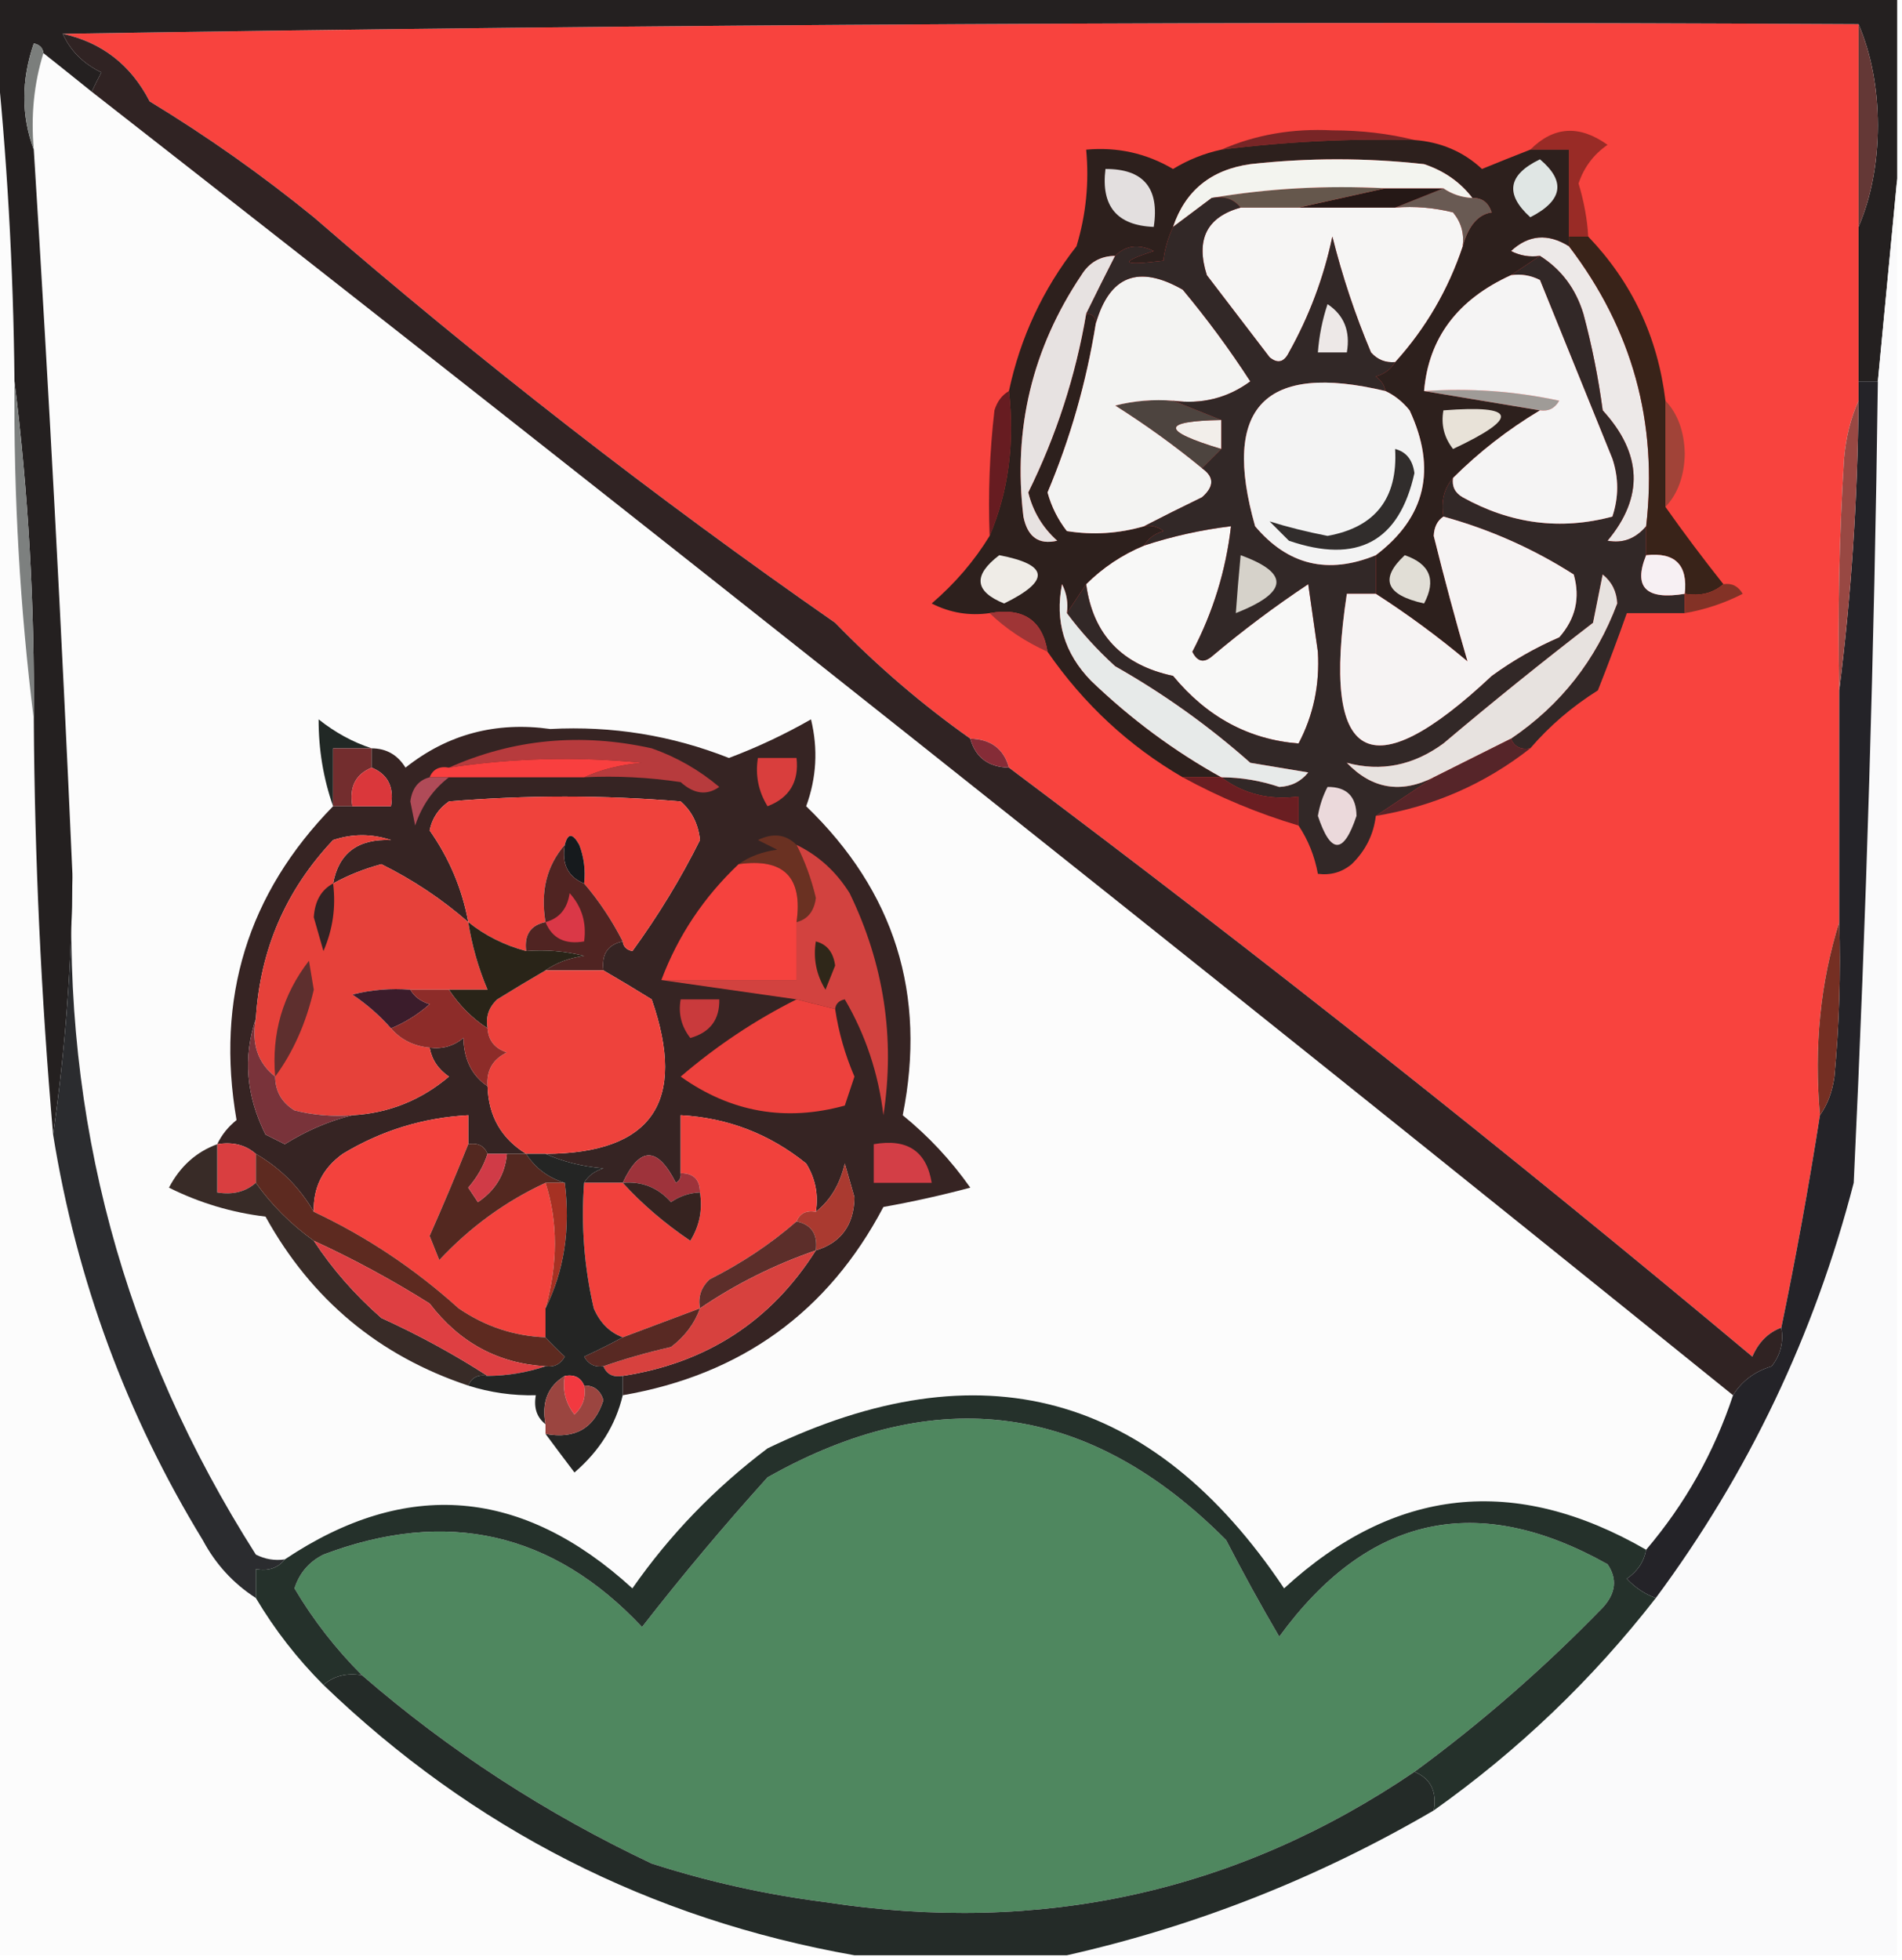 <?xml version="1.0" encoding="UTF-8"?>
<!DOCTYPE svg PUBLIC "-//W3C//DTD SVG 1.1//EN" "http://www.w3.org/Graphics/SVG/1.1/DTD/svg11.dtd">
<svg xmlns="http://www.w3.org/2000/svg" version="1.1" width="197px" height="203px" style="shape-rendering:geometricPrecision; text-rendering:geometricPrecision; image-rendering:optimizeQuality; fill-rule:evenodd; clip-rule:evenodd" xmlns:xlink="http://www.w3.org/1999/xlink">
<g><path style="opacity:1" fill="#f8433e" d="M 6.5,3.5 C 68.331,2.501 130.331,2.168 192.5,2.5C 192.5,9.5 192.5,16.5 192.5,23.5C 192.5,28.833 192.5,34.167 192.5,39.5C 192.5,40.167 192.5,40.833 192.5,41.5C 191.691,43.292 191.191,45.292 191,47.5C 190.5,55.493 190.334,63.493 190.5,71.5C 190.5,79.5 190.5,87.5 190.5,95.5C 188.541,101.75 187.874,108.416 188.5,115.5C 187.347,122.868 186.014,130.201 184.5,137.5C 183.141,138.007 182.141,139.007 181.5,140.5C 156.31,119.425 130.643,99.091 104.5,79.5C 103.965,77.554 102.632,76.554 100.5,76.5C 95.532,72.992 90.866,68.992 86.5,64.5C 67.776,51.467 49.776,37.467 32.5,22.5C 27.111,18.111 21.444,14.111 15.5,10.5C 13.557,6.727 10.557,4.394 6.5,3.5 Z"/></g>
<g><path style="opacity:1" fill="#fcfcfc" d="M 4.5,5.5 C 6.142,6.803 7.809,8.136 9.5,9.5C 66.492,54.008 123.158,99.008 179.5,144.5C 177.543,150.413 174.543,155.747 170.5,160.5C 156.921,152.671 144.421,154.005 133,164.5C 119.404,144.192 101.571,139.359 79.5,150C 74.037,154.119 69.37,158.952 65.5,164.5C 54.09,154.08 42.09,153.08 29.5,161.5C 28.448,161.649 27.448,161.483 26.5,161C 12.772,139.43 6.438,115.93 7.5,90.5C 6.399,65.487 5.066,40.486 3.5,15.5C 3.187,11.958 3.521,8.625 4.5,5.5 Z"/></g>
<g><path style="opacity:1" fill="#fcfcfc" d="M -0.5,4.5 C 0.719,15.982 1.386,27.649 1.5,39.5C 1.404,51.363 2.071,63.029 3.5,74.5C 3.588,88.867 4.255,103.2 5.5,117.5C 7.924,132.542 13.091,146.542 21,159.5C 22.331,161.996 24.164,163.996 26.5,165.5C 28.458,168.792 30.791,171.792 33.5,174.5C 49.003,189.418 67.337,198.752 88.5,202.5C 58.833,202.5 29.167,202.5 -0.5,202.5C -0.5,136.5 -0.5,70.5 -0.5,4.5 Z"/></g>
<g><path style="opacity:1" fill="#242020" d="M -0.5,-0.5 C 65.167,-0.5 130.833,-0.5 196.5,-0.5C 196.5,5.833 196.5,12.167 196.5,18.5C 195.833,25.5 195.167,32.5 194.5,39.5C 193.833,39.5 193.167,39.5 192.5,39.5C 192.5,34.167 192.5,28.833 192.5,23.5C 193.821,20.402 194.488,16.902 194.5,13C 194.488,9.098 193.821,5.598 192.5,2.5C 130.331,2.168 68.331,2.501 6.5,3.5C 7.292,5.257 8.625,6.591 10.5,7.5C 10.137,8.183 9.804,8.85 9.5,9.5C 7.809,8.136 6.142,6.803 4.5,5.5C 4.44,4.957 4.107,4.624 3.5,4.5C 2.192,8.315 2.192,11.981 3.5,15.5C 5.066,40.486 6.399,65.487 7.5,90.5C 7.439,99.694 6.772,108.694 5.5,117.5C 4.255,103.2 3.588,88.867 3.5,74.5C 3.596,62.637 2.929,50.971 1.5,39.5C 1.386,27.649 0.719,15.982 -0.5,4.5C -0.5,2.833 -0.5,1.167 -0.5,-0.5 Z"/></g>
<g><path style="opacity:1" fill="#643836" d="M 192.5,2.5 C 193.821,5.598 194.488,9.098 194.5,13C 194.488,16.902 193.821,20.402 192.5,23.5C 192.5,16.5 192.5,9.5 192.5,2.5 Z"/></g>
<g><path style="opacity:1" fill="#992b26" d="M 164.5,24.5 C 163.833,24.5 163.167,24.5 162.5,24.5C 162.5,21.5 162.5,18.5 162.5,15.5C 161.167,15.5 159.833,15.5 158.5,15.5C 160.92,13.076 163.587,12.909 166.5,15C 165.061,15.991 164.061,17.324 163.5,19C 164.074,20.919 164.407,22.753 164.5,24.5 Z"/></g>
<g><path style="opacity:1" fill="#782526" d="M 146.5,14.5 C 139.798,14.336 133.131,14.669 126.5,15.5C 130.034,13.952 133.867,13.286 138,13.5C 141.021,13.502 143.854,13.836 146.5,14.5 Z"/></g>
<g><path style="opacity:1" fill="#7b7e7c" d="M 4.5,5.5 C 3.521,8.625 3.187,11.958 3.5,15.5C 2.192,11.981 2.192,8.315 3.5,4.5C 4.107,4.624 4.44,4.957 4.5,5.5 Z"/></g>
<g><path style="opacity:1" fill="#302323" d="M 6.5,3.5 C 10.557,4.394 13.557,6.727 15.5,10.5C 21.444,14.111 27.111,18.111 32.5,22.5C 49.776,37.467 67.776,51.467 86.5,64.5C 90.866,68.992 95.532,72.992 100.5,76.5C 101.035,78.446 102.368,79.446 104.5,79.5C 130.643,99.091 156.31,119.425 181.5,140.5C 182.141,139.007 183.141,138.007 184.5,137.5C 184.762,138.978 184.429,140.311 183.5,141.5C 181.739,142.035 180.406,143.035 179.5,144.5C 123.158,99.008 66.492,54.008 9.5,9.5C 9.804,8.85 10.137,8.183 10.5,7.5C 8.625,6.591 7.292,5.257 6.5,3.5 Z"/></g>
<g><path style="opacity:1" fill="#ede9e8" d="M 162.5,25.5 C 169.065,34.095 171.732,43.761 170.5,54.5C 169.399,55.8 168.066,56.3 166.5,56C 170.267,51.485 170.1,46.985 166,42.5C 165.548,39.123 164.882,35.789 164,32.5C 163.208,29.894 161.708,27.894 159.5,26.5C 158.448,26.649 157.448,26.483 156.5,26C 158.32,24.311 160.32,24.145 162.5,25.5 Z"/></g>
<g><path style="opacity:1" fill="#fafafb" d="M 196.5,18.5 C 196.5,79.833 196.5,141.167 196.5,202.5C 167.833,202.5 139.167,202.5 110.5,202.5C 123.884,199.482 136.551,194.482 148.5,187.5C 157.251,181.293 164.918,173.959 171.5,165.5C 181.1,152.558 187.933,138.225 192,122.5C 193.305,94.845 194.138,67.179 194.5,39.5C 195.167,32.5 195.833,25.5 196.5,18.5 Z"/></g>
<g><path style="opacity:1" fill="#392319" d="M 162.5,24.5 C 163.167,24.5 163.833,24.5 164.5,24.5C 169.032,29.233 171.699,34.9 172.5,41.5C 172.5,45.167 172.5,48.833 172.5,52.5C 174.368,55.148 176.368,57.815 178.5,60.5C 177.432,61.434 176.099,61.768 174.5,61.5C 174.833,58.5 173.5,57.167 170.5,57.5C 170.5,56.5 170.5,55.5 170.5,54.5C 171.732,43.761 169.065,34.095 162.5,25.5C 162.5,25.167 162.5,24.833 162.5,24.5 Z"/></g>
<g><path style="opacity:1" fill="#a14338" d="M 172.5,41.5 C 173.787,42.871 174.453,44.705 174.5,47C 174.453,49.295 173.787,51.129 172.5,52.5C 172.5,48.833 172.5,45.167 172.5,41.5 Z"/></g>
<g><path style="opacity:1" fill="#671c21" d="M 104.5,40.5 C 105.108,45.944 104.442,50.944 102.5,55.5C 102.334,51.154 102.501,46.821 103,42.5C 103.278,41.584 103.778,40.917 104.5,40.5 Z"/></g>
<g><path style="opacity:1" fill="#f8f8f7" d="M 112.5,60.5 C 114.223,58.782 116.223,57.449 118.5,56.5C 121.426,55.539 124.426,54.873 127.5,54.5C 126.978,59.067 125.645,63.4 123.5,67.5C 124.002,68.521 124.668,68.688 125.5,68C 128.692,65.308 132.025,62.808 135.5,60.5C 135.833,62.833 136.167,65.167 136.5,67.5C 136.704,70.906 136.038,74.072 134.5,77C 129.354,76.597 125.021,74.263 121.5,70C 116.192,68.863 113.192,65.696 112.5,60.5 Z"/></g>
<g><path style="opacity:1" fill="#2d201d" d="M 146.5,14.5 C 149.239,14.707 151.573,15.707 153.5,17.5C 155.177,16.813 156.844,16.146 158.5,15.5C 159.833,15.5 161.167,15.5 162.5,15.5C 162.5,18.5 162.5,21.5 162.5,24.5C 162.5,24.833 162.5,25.167 162.5,25.5C 160.32,24.145 158.32,24.311 156.5,26C 157.448,26.483 158.448,26.649 159.5,26.5C 158.5,27.167 157.5,27.833 156.5,28.5C 150.962,31.018 147.962,35.019 147.5,40.5C 151.5,41.167 155.5,41.833 159.5,42.5C 156.19,44.482 153.19,46.815 150.5,49.5C 149.566,50.568 149.232,51.901 149.5,53.5C 148.876,53.917 148.543,54.584 148.5,55.5C 149.608,59.97 150.775,64.304 152,68.5C 148.956,65.949 145.789,63.616 142.5,61.5C 142.5,60.167 142.5,58.833 142.5,57.5C 147.665,53.58 148.832,48.58 146,42.5C 145.292,41.62 144.458,40.953 143.5,40.5C 143.389,39.883 143.056,39.383 142.5,39C 143.416,38.722 144.082,38.222 144.5,37.5C 147.667,33.996 150,29.997 151.5,25.5C 152.095,23.373 153.095,22.206 154.5,22C 154.164,20.97 153.497,20.47 152.5,20.5C 151.251,18.864 149.584,17.697 147.5,17C 141.5,16.333 135.5,16.333 129.5,17C 125.434,17.576 122.767,19.743 121.5,23.5C 120.952,24.689 120.619,25.855 120.5,27C 116.147,27.533 115.814,27.199 119.5,26C 117.934,25.235 116.601,25.402 115.5,26.5C 113.983,26.511 112.816,27.177 112,28.5C 106.913,36.094 104.913,44.428 106,53.5C 106.424,55.614 107.591,56.448 109.5,56C 107.99,54.649 106.99,52.982 106.5,51C 109.407,45.112 111.407,38.945 112.5,32.5C 113.167,32.5 113.5,32.833 113.5,33.5C 112.525,39.573 110.858,45.406 108.5,51C 108.903,52.473 109.57,53.806 110.5,55C 113.192,55.43 115.859,55.263 118.5,54.5C 119.239,54.369 119.906,54.536 120.5,55C 119.584,55.278 118.918,55.778 118.5,56.5C 116.223,57.449 114.223,58.782 112.5,60.5C 111.833,61.5 111.167,62.5 110.5,63.5C 110.649,62.448 110.483,61.448 110,60.5C 109.242,64.329 110.242,67.662 113,70.5C 117.123,74.464 121.623,77.797 126.5,80.5C 125.167,80.5 123.833,80.5 122.5,80.5C 116.917,77.254 112.25,72.921 108.5,67.5C 107.969,64.221 105.969,62.887 102.5,63.5C 100.396,63.799 98.396,63.466 96.5,62.5C 98.92,60.422 100.92,58.089 102.5,55.5C 104.442,50.944 105.108,45.944 104.5,40.5C 105.68,34.957 108.014,29.957 111.5,25.5C 112.487,22.232 112.82,18.898 112.5,15.5C 115.724,15.204 118.724,15.87 121.5,17.5C 123.075,16.544 124.742,15.877 126.5,15.5C 133.131,14.669 139.798,14.336 146.5,14.5 Z"/></g>
<g><path style="opacity:1" fill="#e7e2e1" d="M 115.5,26.5 C 114.471,28.517 113.471,30.517 112.5,32.5C 111.407,38.945 109.407,45.112 106.5,51C 106.99,52.982 107.99,54.649 109.5,56C 107.591,56.448 106.424,55.614 106,53.5C 104.913,44.428 106.913,36.094 112,28.5C 112.816,27.177 113.983,26.511 115.5,26.5 Z"/></g>
<g><path style="opacity:1" fill="#f2eeea" d="M 126.5,43.5 C 126.5,44.5 126.5,45.5 126.5,46.5C 120.236,44.614 120.236,43.614 126.5,43.5 Z"/></g>
<g><path style="opacity:1" fill="#4d443f" d="M 121.5,41.5 C 123.167,42.167 124.833,42.833 126.5,43.5C 120.236,43.614 120.236,44.614 126.5,46.5C 125.833,47.167 125.167,47.833 124.5,48.5C 121.658,46.164 118.658,43.998 115.5,42C 117.473,41.505 119.473,41.338 121.5,41.5 Z"/></g>
<g><path style="opacity:1" fill="#f3f3f2" d="M 121.5,41.5 C 119.473,41.338 117.473,41.505 115.5,42C 118.658,43.998 121.658,46.164 124.5,48.5C 125.776,49.386 125.776,50.386 124.5,51.5C 122.396,52.52 120.396,53.52 118.5,54.5C 115.859,55.263 113.192,55.43 110.5,55C 109.57,53.806 108.903,52.473 108.5,51C 110.858,45.406 112.525,39.573 113.5,33.5C 114.923,28.553 117.923,27.387 122.5,30C 125.026,33.026 127.36,36.193 129.5,39.5C 127.149,41.229 124.482,41.896 121.5,41.5 Z"/></g>
<g><path style="opacity:1" fill="#f6f5f4" d="M 128.5,21.5 C 130.5,21.5 132.5,21.5 134.5,21.5C 137.833,21.5 141.167,21.5 144.5,21.5C 146.527,21.338 148.527,21.505 150.5,22C 151.337,23.011 151.67,24.178 151.5,25.5C 150,29.997 147.667,33.996 144.5,37.5C 143.504,37.586 142.671,37.252 142,36.5C 140.36,32.608 139.027,28.608 138,24.5C 137.109,28.733 135.609,32.733 133.5,36.5C 132.998,37.521 132.332,37.688 131.5,37C 129.333,34.167 127.167,31.333 125,28.5C 123.824,24.808 124.991,22.474 128.5,21.5 Z"/></g>
<g><path style="opacity:1" fill="#e0e6e4" d="M 159.5,16.5 C 162.205,18.777 161.872,20.777 158.5,22.5C 155.848,20.099 156.181,18.099 159.5,16.5 Z"/></g>
<g><path style="opacity:1" fill="#695a53" d="M 149.5,19.5 C 150.391,20.11 151.391,20.443 152.5,20.5C 153.497,20.47 154.164,20.97 154.5,22C 153.095,22.206 152.095,23.373 151.5,25.5C 151.67,24.178 151.337,23.011 150.5,22C 148.527,21.505 146.527,21.338 144.5,21.5C 146.167,20.833 147.833,20.167 149.5,19.5 Z"/></g>
<g><path style="opacity:1" fill="#251816" d="M 143.5,19.5 C 145.5,19.5 147.5,19.5 149.5,19.5C 147.833,20.167 146.167,20.833 144.5,21.5C 141.167,21.5 137.833,21.5 134.5,21.5C 137.5,20.833 140.5,20.167 143.5,19.5 Z"/></g>
<g><path style="opacity:1" fill="#65574c" d="M 125.5,20.5 C 131.31,19.51 137.31,19.177 143.5,19.5C 140.5,20.167 137.5,20.833 134.5,21.5C 132.5,21.5 130.5,21.5 128.5,21.5C 127.791,20.596 126.791,20.263 125.5,20.5 Z"/></g>
<g><path style="opacity:1" fill="#e3dfdf" d="M 114.5,17.5 C 118.446,17.488 120.113,19.488 119.5,23.5C 115.686,23.349 114.019,21.349 114.5,17.5 Z"/></g>
<g><path style="opacity:1" fill="#f3f4ef" d="M 152.5,20.5 C 151.391,20.443 150.391,20.11 149.5,19.5C 147.5,19.5 145.5,19.5 143.5,19.5C 137.31,19.177 131.31,19.51 125.5,20.5C 124.167,21.5 122.833,22.5 121.5,23.5C 122.767,19.743 125.434,17.576 129.5,17C 135.5,16.333 141.5,16.333 147.5,17C 149.584,17.697 151.251,18.864 152.5,20.5 Z"/></g>
<g><path style="opacity:1" fill="#242328" d="M 192.5,39.5 C 193.167,39.5 193.833,39.5 194.5,39.5C 194.138,67.179 193.305,94.845 192,122.5C 187.933,138.225 181.1,152.558 171.5,165.5C 170.357,165.092 169.357,164.425 168.5,163.5C 169.612,162.735 170.279,161.735 170.5,160.5C 174.543,155.747 177.543,150.413 179.5,144.5C 180.406,143.035 181.739,142.035 183.5,141.5C 184.429,140.311 184.762,138.978 184.5,137.5C 186.014,130.201 187.347,122.868 188.5,115.5C 189.29,114.391 189.79,113.058 190,111.5C 190.499,106.177 190.666,100.844 190.5,95.5C 190.5,87.5 190.5,79.5 190.5,71.5C 191.739,61.689 192.406,51.689 192.5,41.5C 192.5,40.833 192.5,40.167 192.5,39.5 Z"/></g>
<g><path style="opacity:1" fill="#322827" d="M 125.5,20.5 C 126.791,20.263 127.791,20.596 128.5,21.5C 124.991,22.474 123.824,24.808 125,28.5C 127.167,31.333 129.333,34.167 131.5,37C 132.332,37.688 132.998,37.521 133.5,36.5C 135.609,32.733 137.109,28.733 138,24.5C 139.027,28.608 140.36,32.608 142,36.5C 142.671,37.252 143.504,37.586 144.5,37.5C 144.082,38.222 143.416,38.722 142.5,39C 143.056,39.383 143.389,39.883 143.5,40.5C 130.989,37.511 126.489,42.177 130,54.5C 133.392,58.532 137.559,59.532 142.5,57.5C 142.5,58.833 142.5,60.167 142.5,61.5C 141.5,61.5 140.5,61.5 139.5,61.5C 136.843,79.055 141.843,81.888 154.5,70C 156.67,68.414 159.004,67.08 161.5,66C 163.187,64.087 163.687,61.92 163,59.5C 158.814,56.826 154.314,54.826 149.5,53.5C 149.232,51.901 149.566,50.568 150.5,49.5C 150.369,50.376 150.702,51.043 151.5,51.5C 156.474,54.267 161.64,54.934 167,53.5C 167.667,51.5 167.667,49.5 167,47.5C 164.496,41.316 161.996,35.15 159.5,29C 158.552,28.517 157.552,28.351 156.5,28.5C 157.5,27.833 158.5,27.167 159.5,26.5C 161.708,27.894 163.208,29.894 164,32.5C 164.882,35.789 165.548,39.123 166,42.5C 170.1,46.985 170.267,51.485 166.5,56C 168.066,56.3 169.399,55.8 170.5,54.5C 170.5,55.5 170.5,56.5 170.5,57.5C 169.149,60.828 170.483,62.161 174.5,61.5C 174.5,62.167 174.5,62.833 174.5,63.5C 172.5,63.5 170.5,63.5 168.5,63.5C 167.572,66.13 166.572,68.796 165.5,71.5C 162.827,73.178 160.494,75.178 158.5,77.5C 157.508,77.672 156.842,77.338 156.5,76.5C 161.639,73.023 165.306,68.357 167.5,62.5C 167.444,61.263 166.944,60.263 166,59.5C 165.667,61.167 165.333,62.833 165,64.5C 159.742,68.547 154.575,72.713 149.5,77C 146.377,79.286 143.044,79.953 139.5,79C 142.101,81.715 145.101,82.215 148.5,80.5C 146.5,81.833 144.5,83.167 142.5,84.5C 142.271,86.433 141.438,88.1 140,89.5C 138.989,90.337 137.822,90.67 136.5,90.5C 136.169,88.678 135.502,87.011 134.5,85.5C 134.5,84.5 134.5,83.5 134.5,82.5C 131.447,82.889 128.78,82.223 126.5,80.5C 128.547,80.511 130.547,80.844 132.5,81.5C 133.737,81.444 134.737,80.944 135.5,80C 133.5,79.667 131.5,79.333 129.5,79C 125.186,75.176 120.519,71.843 115.5,69C 113.627,67.296 111.96,65.463 110.5,63.5C 111.167,62.5 111.833,61.5 112.5,60.5C 113.192,65.696 116.192,68.863 121.5,70C 125.021,74.263 129.354,76.597 134.5,77C 136.038,74.072 136.704,70.906 136.5,67.5C 136.167,65.167 135.833,62.833 135.5,60.5C 132.025,62.808 128.692,65.308 125.5,68C 124.668,68.688 124.002,68.521 123.5,67.5C 125.645,63.4 126.978,59.067 127.5,54.5C 124.426,54.873 121.426,55.539 118.5,56.5C 118.918,55.778 119.584,55.278 120.5,55C 119.906,54.536 119.239,54.369 118.5,54.5C 120.396,53.52 122.396,52.52 124.5,51.5C 125.776,50.386 125.776,49.386 124.5,48.5C 125.167,47.833 125.833,47.167 126.5,46.5C 126.5,45.5 126.5,44.5 126.5,43.5C 124.833,42.833 123.167,42.167 121.5,41.5C 124.482,41.896 127.149,41.229 129.5,39.5C 127.36,36.193 125.026,33.026 122.5,30C 117.923,27.387 114.923,28.553 113.5,33.5C 113.5,32.833 113.167,32.5 112.5,32.5C 113.471,30.517 114.471,28.517 115.5,26.5C 116.601,25.402 117.934,25.235 119.5,26C 115.814,27.199 116.147,27.533 120.5,27C 120.619,25.855 120.952,24.689 121.5,23.5C 122.833,22.5 124.167,21.5 125.5,20.5 Z"/></g>
<g><path style="opacity:1" fill="#d6d2ca" d="M 128.5,57.5 C 133.606,59.353 133.439,61.353 128,63.5C 128.135,61.575 128.302,59.575 128.5,57.5 Z"/></g>
<g><path style="opacity:1" fill="#e8e2d8" d="M 149.5,42.5 C 157.102,41.906 157.435,43.24 150.5,46.5C 149.571,45.311 149.238,43.978 149.5,42.5 Z"/></g>
<g><path style="opacity:1" fill="#9f9b97" d="M 147.5,40.5 C 152.214,40.173 156.88,40.507 161.5,41.5C 161.043,42.297 160.376,42.631 159.5,42.5C 155.5,41.833 151.5,41.167 147.5,40.5 Z"/></g>
<g><path style="opacity:1" fill="#f3f3f3" d="M 143.5,40.5 C 144.458,40.953 145.292,41.62 146,42.5C 148.832,48.58 147.665,53.58 142.5,57.5C 137.559,59.532 133.392,58.532 130,54.5C 126.489,42.177 130.989,37.511 143.5,40.5 Z"/></g>
<g><path style="opacity:1" fill="#312d2c" d="M 144.5,46.5 C 145.649,46.791 146.316,47.624 146.5,49C 144.924,56.103 140.59,58.436 133.5,56C 132.833,55.333 132.167,54.667 131.5,54C 133.342,54.579 135.342,55.079 137.5,55.5C 142.455,54.606 144.789,51.606 144.5,46.5 Z"/></g>
<g><path style="opacity:1" fill="#ede8e7" d="M 137.5,31.5 C 139.213,32.635 139.88,34.302 139.5,36.5C 138.5,36.5 137.5,36.5 136.5,36.5C 136.629,34.784 136.962,33.117 137.5,31.5 Z"/></g>
<g><path style="opacity:1" fill="#f5f4f4" d="M 156.5,28.5 C 157.552,28.351 158.552,28.517 159.5,29C 161.996,35.15 164.496,41.316 167,47.5C 167.667,49.5 167.667,51.5 167,53.5C 161.64,54.934 156.474,54.267 151.5,51.5C 150.702,51.043 150.369,50.376 150.5,49.5C 153.19,46.815 156.19,44.482 159.5,42.5C 160.376,42.631 161.043,42.297 161.5,41.5C 156.88,40.507 152.214,40.173 147.5,40.5C 147.962,35.019 150.962,31.018 156.5,28.5 Z"/></g>
<g><path style="opacity:1" fill="#f7f0f3" d="M 170.5,57.5 C 173.5,57.167 174.833,58.5 174.5,61.5C 170.483,62.161 169.149,60.828 170.5,57.5 Z"/></g>
<g><path style="opacity:1" fill="#984843" d="M 192.5,41.5 C 192.406,51.689 191.739,61.689 190.5,71.5C 190.334,63.493 190.5,55.493 191,47.5C 191.191,45.292 191.691,43.292 192.5,41.5 Z"/></g>
<g><path style="opacity:1" fill="#efece7" d="M 103.5,57.5 C 108.645,58.482 108.812,60.149 104,62.5C 100.927,61.252 100.76,59.585 103.5,57.5 Z"/></g>
<g><path style="opacity:1" fill="#f6f3f3" d="M 149.5,53.5 C 154.314,54.826 158.814,56.826 163,59.5C 163.687,61.92 163.187,64.087 161.5,66C 159.004,67.08 156.67,68.414 154.5,70C 141.843,81.888 136.843,79.055 139.5,61.5C 140.5,61.5 141.5,61.5 142.5,61.5C 145.789,63.616 148.956,65.949 152,68.5C 150.775,64.304 149.608,59.97 148.5,55.5C 148.543,54.584 148.876,53.917 149.5,53.5 Z"/></g>
<g><path style="opacity:1" fill="#e1ded6" d="M 145.5,57.5 C 148.119,58.403 148.786,60.069 147.5,62.5C 143.532,61.616 142.865,59.95 145.5,57.5 Z"/></g>
<g><path style="opacity:1" fill="#833226" d="M 178.5,60.5 C 179.376,60.369 180.043,60.703 180.5,61.5C 178.589,62.477 176.589,63.143 174.5,63.5C 174.5,62.833 174.5,62.167 174.5,61.5C 176.099,61.768 177.432,61.434 178.5,60.5 Z"/></g>
<g><path style="opacity:1" fill="#9f3536" d="M 102.5,63.5 C 105.969,62.887 107.969,64.221 108.5,67.5C 106.185,66.456 104.185,65.123 102.5,63.5 Z"/></g>
<g><path style="opacity:1" fill="#7d807f" d="M 1.5,39.5 C 2.929,50.971 3.596,62.637 3.5,74.5C 2.071,63.029 1.404,51.363 1.5,39.5 Z"/></g>
<g><path style="opacity:1" fill="#e7eae9" d="M 110.5,63.5 C 111.96,65.463 113.627,67.296 115.5,69C 120.519,71.843 125.186,75.176 129.5,79C 131.5,79.333 133.5,79.667 135.5,80C 134.737,80.944 133.737,81.444 132.5,81.5C 130.547,80.844 128.547,80.511 126.5,80.5C 121.623,77.797 117.123,74.464 113,70.5C 110.242,67.662 109.242,64.329 110,60.5C 110.483,61.448 110.649,62.448 110.5,63.5 Z"/></g>
<g><path style="opacity:1" fill="#212825" d="M 38.5,77.5 C 37.167,77.5 35.833,77.5 34.5,77.5C 34.5,79.5 34.5,81.5 34.5,83.5C 33.495,80.637 32.995,77.637 33,74.5C 34.719,75.869 36.552,76.869 38.5,77.5 Z"/></g>
<g><path style="opacity:1" fill="#732d2e" d="M 38.5,77.5 C 38.5,78.167 38.5,78.833 38.5,79.5C 36.824,80.183 36.157,81.517 36.5,83.5C 35.833,83.5 35.167,83.5 34.5,83.5C 34.5,81.5 34.5,79.5 34.5,77.5C 35.833,77.5 37.167,77.5 38.5,77.5 Z"/></g>
<g><path style="opacity:1" fill="#362423" d="M 64.5,144.5 C 64.5,143.833 64.5,143.167 64.5,142.5C 73.197,141.16 79.863,136.826 84.5,129.5C 87.117,128.703 88.45,126.869 88.5,124C 88.167,122.833 87.833,121.667 87.5,120.5C 86.999,122.655 85.999,124.322 84.5,125.5C 84.785,123.712 84.452,122.045 83.5,120.5C 79.698,117.432 75.365,115.765 70.5,115.5C 70.5,117.5 70.5,119.5 70.5,121.5C 70.565,121.938 70.399,122.272 70,122.5C 68.101,118.71 66.268,118.71 64.5,122.5C 63.167,122.5 61.833,122.5 60.5,122.5C 60.917,121.778 61.584,121.278 62.5,121C 60.292,120.809 58.292,120.309 56.5,119.5C 67.526,119.451 71.192,114.117 67.5,103.5C 65.799,102.446 64.132,101.446 62.5,100.5C 62.285,98.821 62.952,97.821 64.5,97.5C 64.56,98.043 64.893,98.376 65.5,98.5C 68.19,94.804 70.523,90.97 72.5,87C 72.325,85.342 71.658,84.009 70.5,83C 62.5,82.333 54.5,82.333 46.5,83C 45.426,83.739 44.759,84.739 44.5,86C 46.543,88.913 47.876,92.08 48.5,95.5C 45.787,93.129 42.787,91.129 39.5,89.5C 37.696,89.987 36.029,90.653 34.5,91.5C 35.077,88.355 37.077,86.855 40.5,87C 38.5,86.333 36.5,86.333 34.5,87C 29.603,92.186 26.937,98.353 26.5,105.5C 25.159,109.486 25.492,113.486 27.5,117.5C 28.167,117.833 28.833,118.167 29.5,118.5C 31.76,117.088 34.093,116.088 36.5,115.5C 40.266,115.285 43.6,113.951 46.5,111.5C 45.388,110.735 44.721,109.735 44.5,108.5C 45.822,108.67 46.989,108.337 48,107.5C 48.05,109.744 48.883,111.411 50.5,112.5C 50.587,115.578 51.92,117.911 54.5,119.5C 53.833,119.5 53.167,119.5 52.5,119.5C 51.833,119.5 51.167,119.5 50.5,119.5C 50.158,118.662 49.492,118.328 48.5,118.5C 48.5,117.5 48.5,116.5 48.5,115.5C 43.839,115.749 39.506,117.082 35.5,119.5C 33.423,120.988 32.423,122.988 32.5,125.5C 31.037,122.976 29.037,120.976 26.5,119.5C 25.432,118.566 24.099,118.232 22.5,118.5C 22.953,117.542 23.619,116.708 24.5,116C 22.32,103.379 25.653,92.545 34.5,83.5C 35.167,83.5 35.833,83.5 36.5,83.5C 37.833,83.5 39.167,83.5 40.5,83.5C 40.843,81.517 40.176,80.183 38.5,79.5C 38.5,78.833 38.5,78.167 38.5,77.5C 40.017,77.511 41.184,78.177 42,79.5C 46.349,76.045 51.349,74.712 57,75.5C 63.404,75.159 69.57,76.159 75.5,78.5C 78.449,77.39 81.282,76.056 84,74.5C 84.742,77.562 84.575,80.562 83.5,83.5C 92.667,92.335 96.001,103.002 93.5,115.5C 96.172,117.673 98.505,120.173 100.5,123C 97.528,123.794 94.528,124.461 91.5,125C 85.772,135.877 76.772,142.377 64.5,144.5 Z"/></g>
<g><path style="opacity:1" fill="#b73b3d" d="M 60.5,80.5 C 62.292,79.691 64.292,79.191 66.5,79C 59.805,78.335 53.138,78.502 46.5,79.5C 53.137,76.537 60.137,75.87 67.5,77.5C 70.071,78.401 72.404,79.734 74.5,81.5C 73.21,82.408 71.877,82.241 70.5,81C 67.183,80.502 63.85,80.335 60.5,80.5 Z"/></g>
<g><path style="opacity:1" fill="#852c37" d="M 100.5,76.5 C 102.632,76.554 103.965,77.554 104.5,79.5C 102.368,79.446 101.035,78.446 100.5,76.5 Z"/></g>
<g><path style="opacity:1" fill="#e7e2df" d="M 156.5,76.5 C 153.795,77.853 151.128,79.186 148.5,80.5C 145.101,82.215 142.101,81.715 139.5,79C 143.044,79.953 146.377,79.286 149.5,77C 154.575,72.713 159.742,68.547 165,64.5C 165.333,62.833 165.667,61.167 166,59.5C 166.944,60.263 167.444,61.263 167.5,62.5C 165.306,68.357 161.639,73.023 156.5,76.5 Z"/></g>
<g><path style="opacity:1" fill="#562529" d="M 156.5,76.5 C 156.842,77.338 157.508,77.672 158.5,77.5C 153.793,81.193 148.459,83.527 142.5,84.5C 144.5,83.167 146.5,81.833 148.5,80.5C 151.128,79.186 153.795,77.853 156.5,76.5 Z"/></g>
<g><path style="opacity:1" fill="#f93f3f" d="M 60.5,80.5 C 55.833,80.5 51.167,80.5 46.5,80.5C 45.833,80.5 45.167,80.5 44.5,80.5C 44.842,79.662 45.508,79.328 46.5,79.5C 53.138,78.502 59.805,78.335 66.5,79C 64.292,79.191 62.292,79.691 60.5,80.5 Z"/></g>
<g><path style="opacity:1" fill="#d93e3d" d="M 78.5,78.5 C 79.833,78.5 81.167,78.5 82.5,78.5C 82.772,80.958 81.772,82.625 79.5,83.5C 78.548,81.955 78.215,80.288 78.5,78.5 Z"/></g>
<g><path style="opacity:1" fill="#6a1e22" d="M 122.5,80.5 C 123.833,80.5 125.167,80.5 126.5,80.5C 128.78,82.223 131.447,82.889 134.5,82.5C 134.5,83.5 134.5,84.5 134.5,85.5C 130.305,84.25 126.305,82.583 122.5,80.5 Z"/></g>
<g><path style="opacity:1" fill="#da373b" d="M 38.5,79.5 C 40.176,80.183 40.843,81.517 40.5,83.5C 39.167,83.5 37.833,83.5 36.5,83.5C 36.157,81.517 36.824,80.183 38.5,79.5 Z"/></g>
<g><path style="opacity:1" fill="#ef423c" d="M 64.5,97.5 C 63.362,95.279 62.028,93.279 60.5,91.5C 60.657,90.127 60.49,88.793 60,87.5C 59.31,86.262 58.81,86.262 58.5,87.5C 56.631,89.635 55.964,92.302 56.5,95.5C 54.952,95.821 54.285,96.821 54.5,98.5C 52.255,97.904 50.255,96.904 48.5,95.5C 47.876,92.08 46.543,88.913 44.5,86C 44.759,84.739 45.426,83.739 46.5,83C 54.5,82.333 62.5,82.333 70.5,83C 71.658,84.009 72.325,85.342 72.5,87C 70.523,90.97 68.19,94.804 65.5,98.5C 64.893,98.376 64.56,98.043 64.5,97.5 Z"/></g>
<g><path style="opacity:1" fill="#b04b58" d="M 44.5,80.5 C 45.167,80.5 45.833,80.5 46.5,80.5C 44.864,81.749 43.697,83.416 43,85.5C 42.833,84.667 42.667,83.833 42.5,83C 42.684,81.624 43.351,80.791 44.5,80.5 Z"/></g>
<g><path style="opacity:1" fill="#ebd9db" d="M 137.5,81.5 C 139.484,81.484 140.484,82.484 140.5,84.5C 139.167,88.5 137.833,88.5 136.5,84.5C 136.685,83.416 137.018,82.416 137.5,81.5 Z"/></g>
<g><path style="opacity:1" fill="#6a3122" d="M 82.5,87.5 C 83.379,89.228 84.046,91.061 84.5,93C 84.316,94.376 83.649,95.209 82.5,95.5C 83.168,90.839 81.168,88.839 76.5,89.5C 77.609,88.71 78.942,88.21 80.5,88C 79.833,87.667 79.167,87.333 78.5,87C 80.066,86.235 81.399,86.402 82.5,87.5 Z"/></g>
<g><path style="opacity:1" fill="#e6413a" d="M 34.5,91.5 C 36.029,90.653 37.696,89.987 39.5,89.5C 42.787,91.129 45.787,93.129 48.5,95.5C 48.884,97.929 49.551,100.263 50.5,102.5C 49.167,102.5 47.833,102.5 46.5,102.5C 45.167,102.5 43.833,102.5 42.5,102.5C 40.473,102.338 38.473,102.505 36.5,103C 38.027,104.032 39.36,105.199 40.5,106.5C 41.514,107.674 42.847,108.34 44.5,108.5C 44.721,109.735 45.388,110.735 46.5,111.5C 43.6,113.951 40.266,115.285 36.5,115.5C 34.473,115.662 32.473,115.495 30.5,115C 29.177,114.184 28.511,113.017 28.5,111.5C 26.692,110.082 26.025,108.082 26.5,105.5C 26.937,98.353 29.603,92.186 34.5,87C 36.5,86.333 38.5,86.333 40.5,87C 37.077,86.855 35.077,88.355 34.5,91.5 Z"/></g>
<g><path style="opacity:1" fill="#161a1d" d="M 60.5,91.5 C 58.824,90.817 58.157,89.483 58.5,87.5C 58.81,86.262 59.31,86.262 60,87.5C 60.49,88.793 60.657,90.127 60.5,91.5 Z"/></g>
<g><path style="opacity:1" fill="#f5423e" d="M 76.5,89.5 C 81.168,88.839 83.168,90.839 82.5,95.5C 82.5,97.5 82.5,99.5 82.5,101.5C 77.833,101.5 73.167,101.5 68.5,101.5C 70.221,96.919 72.887,92.919 76.5,89.5 Z"/></g>
<g><path style="opacity:1" fill="#322324" d="M 34.5,91.5 C 34.808,93.924 34.474,96.257 33.5,98.5C 33.167,97.333 32.833,96.167 32.5,95C 32.608,93.319 33.275,92.152 34.5,91.5 Z"/></g>
<g><path style="opacity:1" fill="#502422" d="M 58.5,87.5 C 58.157,89.483 58.824,90.817 60.5,91.5C 62.028,93.279 63.362,95.279 64.5,97.5C 62.952,97.821 62.285,98.821 62.5,100.5C 60.5,100.5 58.5,100.5 56.5,100.5C 57.608,99.71 58.942,99.21 60.5,99C 58.527,98.504 56.527,98.338 54.5,98.5C 54.285,96.821 54.952,95.821 56.5,95.5C 55.964,92.302 56.631,89.635 58.5,87.5 Z"/></g>
<g><path style="opacity:1" fill="#da3847" d="M 56.5,95.5 C 57.931,95.119 58.764,94.119 59,92.5C 60.269,93.905 60.769,95.571 60.5,97.5C 58.517,97.843 57.183,97.177 56.5,95.5 Z"/></g>
<g><path style="opacity:1" fill="#d2423f" d="M 82.5,87.5 C 84.767,88.596 86.6,90.263 88,92.5C 91.555,99.829 92.722,107.495 91.5,115.5C 90.986,111.177 89.653,107.177 87.5,103.5C 86.893,103.624 86.56,103.957 86.5,104.5C 85.167,104.167 83.833,103.833 82.5,103.5C 77.833,102.833 73.167,102.167 68.5,101.5C 73.167,101.5 77.833,101.5 82.5,101.5C 82.5,99.5 82.5,97.5 82.5,95.5C 83.649,95.209 84.316,94.376 84.5,93C 84.046,91.061 83.379,89.228 82.5,87.5 Z"/></g>
<g><path style="opacity:1" fill="#ee423c" d="M 56.5,100.5 C 58.5,100.5 60.5,100.5 62.5,100.5C 64.132,101.446 65.799,102.446 67.5,103.5C 71.192,114.117 67.526,119.451 56.5,119.5C 55.833,119.5 55.167,119.5 54.5,119.5C 51.92,117.911 50.587,115.578 50.5,112.5C 50.36,110.876 51.027,109.71 52.5,109C 51.244,108.583 50.577,107.75 50.5,106.5C 50.281,105.325 50.614,104.325 51.5,103.5C 53.201,102.446 54.868,101.446 56.5,100.5 Z"/></g>
<g><path style="opacity:1" fill="#2f2719" d="M 84.5,97.5 C 85.649,97.791 86.316,98.624 86.5,100C 86.167,100.833 85.833,101.667 85.5,102.5C 84.548,100.955 84.215,99.288 84.5,97.5 Z"/></g>
<g><path style="opacity:1" fill="#292418" d="M 48.5,95.5 C 50.255,96.904 52.255,97.904 54.5,98.5C 56.527,98.338 58.527,98.504 60.5,99C 58.942,99.21 57.608,99.71 56.5,100.5C 54.868,101.446 53.201,102.446 51.5,103.5C 50.614,104.325 50.281,105.325 50.5,106.5C 48.914,105.467 47.581,104.134 46.5,102.5C 47.833,102.5 49.167,102.5 50.5,102.5C 49.551,100.263 48.884,97.929 48.5,95.5 Z"/></g>
<g><path style="opacity:1" fill="#5e2f2e" d="M 28.5,111.5 C 28.12,107.014 29.287,103.014 32,99.5C 32.167,100.5 32.333,101.5 32.5,102.5C 31.702,105.955 30.369,108.955 28.5,111.5 Z"/></g>
<g><path style="opacity:1" fill="#c93a3c" d="M 70.5,103.5 C 71.833,103.5 73.167,103.5 74.5,103.5C 74.55,105.59 73.55,106.923 71.5,107.5C 70.571,106.311 70.238,104.978 70.5,103.5 Z"/></g>
<g><path style="opacity:1" fill="#ed413d" d="M 82.5,103.5 C 83.833,103.833 85.167,104.167 86.5,104.5C 86.855,106.89 87.522,109.223 88.5,111.5C 88.167,112.5 87.833,113.5 87.5,114.5C 81.358,116.191 75.691,115.191 70.5,111.5C 74.213,108.317 78.213,105.65 82.5,103.5 Z"/></g>
<g><path style="opacity:1" fill="#3b1c2b" d="M 42.5,102.5 C 42.917,103.222 43.584,103.722 44.5,104C 43.264,105.085 41.931,105.918 40.5,106.5C 39.36,105.199 38.027,104.032 36.5,103C 38.473,102.505 40.473,102.338 42.5,102.5 Z"/></g>
<g><path style="opacity:1" fill="#8d2c29" d="M 42.5,102.5 C 43.833,102.5 45.167,102.5 46.5,102.5C 47.581,104.134 48.914,105.467 50.5,106.5C 50.577,107.75 51.244,108.583 52.5,109C 51.027,109.71 50.36,110.876 50.5,112.5C 48.883,111.411 48.05,109.744 48,107.5C 46.989,108.337 45.822,108.67 44.5,108.5C 42.847,108.34 41.514,107.674 40.5,106.5C 41.931,105.918 43.264,105.085 44.5,104C 43.584,103.722 42.917,103.222 42.5,102.5 Z"/></g>
<g><path style="opacity:1" fill="#752f23" d="M 190.5,95.5 C 190.666,100.844 190.499,106.177 190,111.5C 189.79,113.058 189.29,114.391 188.5,115.5C 187.874,108.416 188.541,101.75 190.5,95.5 Z"/></g>
<g><path style="opacity:1" fill="#79333a" d="M 26.5,105.5 C 26.025,108.082 26.692,110.082 28.5,111.5C 28.511,113.017 29.177,114.184 30.5,115C 32.473,115.495 34.473,115.662 36.5,115.5C 34.093,116.088 31.76,117.088 29.5,118.5C 28.833,118.167 28.167,117.833 27.5,117.5C 25.492,113.486 25.159,109.486 26.5,105.5 Z"/></g>
<g><path style="opacity:1" fill="#d33e46" d="M 90.5,118.5 C 93.969,117.887 95.969,119.221 96.5,122.5C 94.5,122.5 92.5,122.5 90.5,122.5C 90.5,121.167 90.5,119.833 90.5,118.5 Z"/></g>
<g><path style="opacity:1" fill="#d93e40" d="M 22.5,118.5 C 24.099,118.232 25.432,118.566 26.5,119.5C 26.5,120.5 26.5,121.5 26.5,122.5C 25.432,123.434 24.099,123.768 22.5,123.5C 22.5,121.833 22.5,120.167 22.5,118.5 Z"/></g>
<g><path style="opacity:1" fill="#f3423d" d="M 48.5,118.5 C 47.249,121.63 45.916,124.797 44.5,128C 44.833,128.833 45.167,129.667 45.5,130.5C 48.695,127.08 52.361,124.414 56.5,122.5C 57.795,126.533 57.795,130.866 56.5,135.5C 56.5,136.5 56.5,137.5 56.5,138.5C 53.234,138.371 50.234,137.371 47.5,135.5C 42.959,131.402 37.959,128.069 32.5,125.5C 32.423,122.988 33.423,120.988 35.5,119.5C 39.506,117.082 43.839,115.749 48.5,115.5C 48.5,116.5 48.5,117.5 48.5,118.5 Z"/></g>
<g><path style="opacity:1" fill="#f1413c" d="M 84.5,125.5 C 83.508,125.328 82.842,125.662 82.5,126.5C 79.813,128.833 76.813,130.833 73.5,132.5C 72.614,133.325 72.281,134.325 72.5,135.5C 69.833,136.5 67.167,137.5 64.5,138.5C 63.141,137.993 62.141,136.993 61.5,135.5C 60.508,131.217 60.174,126.884 60.5,122.5C 61.833,122.5 63.167,122.5 64.5,122.5C 66.504,124.701 68.837,126.701 71.5,128.5C 72.452,126.955 72.785,125.288 72.5,123.5C 72.5,122.167 71.833,121.5 70.5,121.5C 70.5,119.5 70.5,117.5 70.5,115.5C 75.365,115.765 79.698,117.432 83.5,120.5C 84.452,122.045 84.785,123.712 84.5,125.5 Z"/></g>
<g><path style="opacity:1" fill="#9e333b" d="M 70.5,121.5 C 71.833,121.5 72.5,122.167 72.5,123.5C 71.417,123.539 70.417,123.873 69.5,124.5C 68.159,122.995 66.492,122.328 64.5,122.5C 66.268,118.71 68.101,118.71 70,122.5C 70.399,122.272 70.565,121.938 70.5,121.5 Z"/></g>
<g><path style="opacity:1" fill="#532820" d="M 48.5,118.5 C 49.492,118.328 50.158,118.662 50.5,119.5C 50.096,120.756 49.429,121.923 48.5,123C 48.833,123.5 49.167,124 49.5,124.5C 51.321,123.272 52.321,121.606 52.5,119.5C 53.167,119.5 53.833,119.5 54.5,119.5C 55.447,120.978 56.781,121.978 58.5,122.5C 57.833,122.5 57.167,122.5 56.5,122.5C 52.361,124.414 48.695,127.08 45.5,130.5C 45.167,129.667 44.833,128.833 44.5,128C 45.916,124.797 47.249,121.63 48.5,118.5 Z"/></g>
<g><path style="opacity:1" fill="#d03b47" d="M 50.5,119.5 C 51.167,119.5 51.833,119.5 52.5,119.5C 52.321,121.606 51.321,123.272 49.5,124.5C 49.167,124 48.833,123.5 48.5,123C 49.429,121.923 50.096,120.756 50.5,119.5 Z"/></g>
<g><path style="opacity:1" fill="#362320" d="M 64.5,122.5 C 66.492,122.328 68.159,122.995 69.5,124.5C 70.417,123.873 71.417,123.539 72.5,123.5C 72.785,125.288 72.452,126.955 71.5,128.5C 68.837,126.701 66.504,124.701 64.5,122.5 Z"/></g>
<g><path style="opacity:1" fill="#aa3a30" d="M 84.5,129.5 C 84.715,127.821 84.048,126.821 82.5,126.5C 82.842,125.662 83.508,125.328 84.5,125.5C 85.999,124.322 86.999,122.655 87.5,120.5C 87.833,121.667 88.167,122.833 88.5,124C 88.45,126.869 87.117,128.703 84.5,129.5 Z"/></g>
<g><path style="opacity:1" fill="#5c2e2a" d="M 82.5,126.5 C 84.048,126.821 84.715,127.821 84.5,129.5C 80.19,130.988 76.19,132.988 72.5,135.5C 72.281,134.325 72.614,133.325 73.5,132.5C 76.813,130.833 79.813,128.833 82.5,126.5 Z"/></g>
<g><path style="opacity:1" fill="#382b27" d="M 22.5,118.5 C 22.5,120.167 22.5,121.833 22.5,123.5C 24.099,123.768 25.432,123.434 26.5,122.5C 28.132,124.799 30.132,126.799 32.5,128.5C 34.416,131.423 36.749,134.09 39.5,136.5C 43.389,138.274 47.055,140.274 50.5,142.5C 49.508,142.328 48.842,142.662 48.5,143.5C 39.249,140.42 32.249,134.587 27.5,126C 23.991,125.578 20.657,124.578 17.5,123C 18.651,120.8 20.317,119.3 22.5,118.5 Z"/></g>
<g><path style="opacity:1" fill="#5d2a20" d="M 26.5,119.5 C 29.037,120.976 31.037,122.976 32.5,125.5C 37.959,128.069 42.959,131.402 47.5,135.5C 50.234,137.371 53.234,138.371 56.5,138.5C 57.091,139.151 57.757,139.818 58.5,140.5C 58.043,141.298 57.376,141.631 56.5,141.5C 51.583,141.205 47.583,139.039 44.5,135C 40.606,132.554 36.606,130.388 32.5,128.5C 30.132,126.799 28.132,124.799 26.5,122.5C 26.5,121.5 26.5,120.5 26.5,119.5 Z"/></g>
<g><path style="opacity:1" fill="#a63123" d="M 56.5,122.5 C 57.167,122.5 57.833,122.5 58.5,122.5C 59.097,127.294 58.43,131.627 56.5,135.5C 57.795,130.866 57.795,126.533 56.5,122.5 Z"/></g>
<g><path style="opacity:1" fill="#de3f42" d="M 32.5,128.5 C 36.606,130.388 40.606,132.554 44.5,135C 47.583,139.039 51.583,141.205 56.5,141.5C 54.565,142.15 52.565,142.483 50.5,142.5C 47.055,140.274 43.389,138.274 39.5,136.5C 36.749,134.09 34.416,131.423 32.5,128.5 Z"/></g>
<g><path style="opacity:1" fill="#d7413e" d="M 84.5,129.5 C 79.863,136.826 73.197,141.16 64.5,142.5C 63.508,142.672 62.842,142.338 62.5,141.5C 64.684,140.734 67.018,140.067 69.5,139.5C 70.934,138.412 71.934,137.078 72.5,135.5C 76.19,132.988 80.19,130.988 84.5,129.5 Z"/></g>
<g><path style="opacity:1" fill="#582923" d="M 72.5,135.5 C 71.934,137.078 70.934,138.412 69.5,139.5C 67.018,140.067 64.684,140.734 62.5,141.5C 61.624,141.631 60.957,141.298 60.5,140.5C 61.949,139.828 63.282,139.161 64.5,138.5C 67.167,137.5 69.833,136.5 72.5,135.5 Z"/></g>
<g><path style="opacity:1" fill="#242524" d="M 54.5,119.5 C 55.167,119.5 55.833,119.5 56.5,119.5C 58.292,120.309 60.292,120.809 62.5,121C 61.584,121.278 60.917,121.778 60.5,122.5C 60.174,126.884 60.508,131.217 61.5,135.5C 62.141,136.993 63.141,137.993 64.5,138.5C 63.282,139.161 61.949,139.828 60.5,140.5C 60.957,141.298 61.624,141.631 62.5,141.5C 62.842,142.338 63.508,142.672 64.5,142.5C 64.5,143.167 64.5,143.833 64.5,144.5C 63.761,147.609 62.094,150.275 59.5,152.5C 58.476,151.148 57.476,149.815 56.5,148.5C 59.572,149.075 61.572,147.909 62.5,145C 62.164,143.97 61.497,143.47 60.5,143.5C 60.158,142.662 59.492,142.328 58.5,142.5C 56.744,143.552 56.077,145.219 56.5,147.5C 55.596,146.791 55.263,145.791 55.5,144.5C 53.097,144.552 50.764,144.219 48.5,143.5C 48.842,142.662 49.508,142.328 50.5,142.5C 52.565,142.483 54.565,142.15 56.5,141.5C 57.376,141.631 58.043,141.298 58.5,140.5C 57.757,139.818 57.091,139.151 56.5,138.5C 56.5,137.5 56.5,136.5 56.5,135.5C 58.43,131.627 59.097,127.294 58.5,122.5C 56.781,121.978 55.447,120.978 54.5,119.5 Z"/></g>
<g><path style="opacity:1" fill="#f23940" d="M 58.5,142.5 C 59.492,142.328 60.158,142.662 60.5,143.5C 60.719,144.675 60.386,145.675 59.5,146.5C 58.571,145.311 58.238,143.978 58.5,142.5 Z"/></g>
<g><path style="opacity:1" fill="#2b2c2f" d="M 7.5,90.5 C 6.438,115.93 12.772,139.43 26.5,161C 27.448,161.483 28.448,161.649 29.5,161.5C 28.791,162.404 27.791,162.737 26.5,162.5C 26.5,163.5 26.5,164.5 26.5,165.5C 24.164,163.996 22.331,161.996 21,159.5C 13.091,146.542 7.924,132.542 5.5,117.5C 6.772,108.694 7.439,99.694 7.5,90.5 Z"/></g>
<g><path style="opacity:1" fill="#4f875f" d="M 146.5,183.5 C 128.183,195.935 107.85,200.435 85.5,197C 79.367,196.22 73.367,194.887 67.5,193C 56.508,187.806 46.508,181.306 37.5,173.5C 34.776,170.779 32.443,167.779 30.5,164.5C 31.01,162.912 32.01,161.745 33.5,161C 46.268,156.174 57.268,158.674 66.5,168.5C 70.616,163.212 74.949,158.045 79.5,153C 97.036,143.11 112.869,145.276 127,159.5C 128.739,162.879 130.572,166.212 132.5,169.5C 141.676,156.924 153.009,154.424 166.5,162C 167.535,163.507 167.368,165.007 166,166.5C 159.899,172.778 153.399,178.444 146.5,183.5 Z"/></g>
<g><path style="opacity:1" fill="#9b4540" d="M 58.5,142.5 C 58.238,143.978 58.571,145.311 59.5,146.5C 60.386,145.675 60.719,144.675 60.5,143.5C 61.497,143.47 62.164,143.97 62.5,145C 61.572,147.909 59.572,149.075 56.5,148.5C 56.5,148.167 56.5,147.833 56.5,147.5C 56.077,145.219 56.744,143.552 58.5,142.5 Z"/></g>
<g><path style="opacity:1" fill="#25312b" d="M 170.5,160.5 C 170.279,161.735 169.612,162.735 168.5,163.5C 169.357,164.425 170.357,165.092 171.5,165.5C 164.918,173.959 157.251,181.293 148.5,187.5C 148.843,185.517 148.176,184.183 146.5,183.5C 153.399,178.444 159.899,172.778 166,166.5C 167.368,165.007 167.535,163.507 166.5,162C 153.009,154.424 141.676,156.924 132.5,169.5C 130.572,166.212 128.739,162.879 127,159.5C 112.869,145.276 97.036,143.11 79.5,153C 74.949,158.045 70.616,163.212 66.5,168.5C 57.268,158.674 46.268,156.174 33.5,161C 32.01,161.745 31.01,162.912 30.5,164.5C 32.443,167.779 34.776,170.779 37.5,173.5C 35.901,173.232 34.568,173.566 33.5,174.5C 30.791,171.792 28.458,168.792 26.5,165.5C 26.5,164.5 26.5,163.5 26.5,162.5C 27.791,162.737 28.791,162.404 29.5,161.5C 42.09,153.08 54.09,154.08 65.5,164.5C 69.37,158.952 74.037,154.119 79.5,150C 101.571,139.359 119.404,144.192 133,164.5C 144.421,154.005 156.921,152.671 170.5,160.5 Z"/></g>
<g><path style="opacity:1" fill="#242b28" d="M 37.5,173.5 C 46.508,181.306 56.508,187.806 67.5,193C 73.367,194.887 79.367,196.22 85.5,197C 107.85,200.435 128.183,195.935 146.5,183.5C 148.176,184.183 148.843,185.517 148.5,187.5C 136.551,194.482 123.884,199.482 110.5,202.5C 103.167,202.5 95.833,202.5 88.5,202.5C 67.337,198.752 49.003,189.418 33.5,174.5C 34.568,173.566 35.901,173.232 37.5,173.5 Z"/></g>
</svg>
